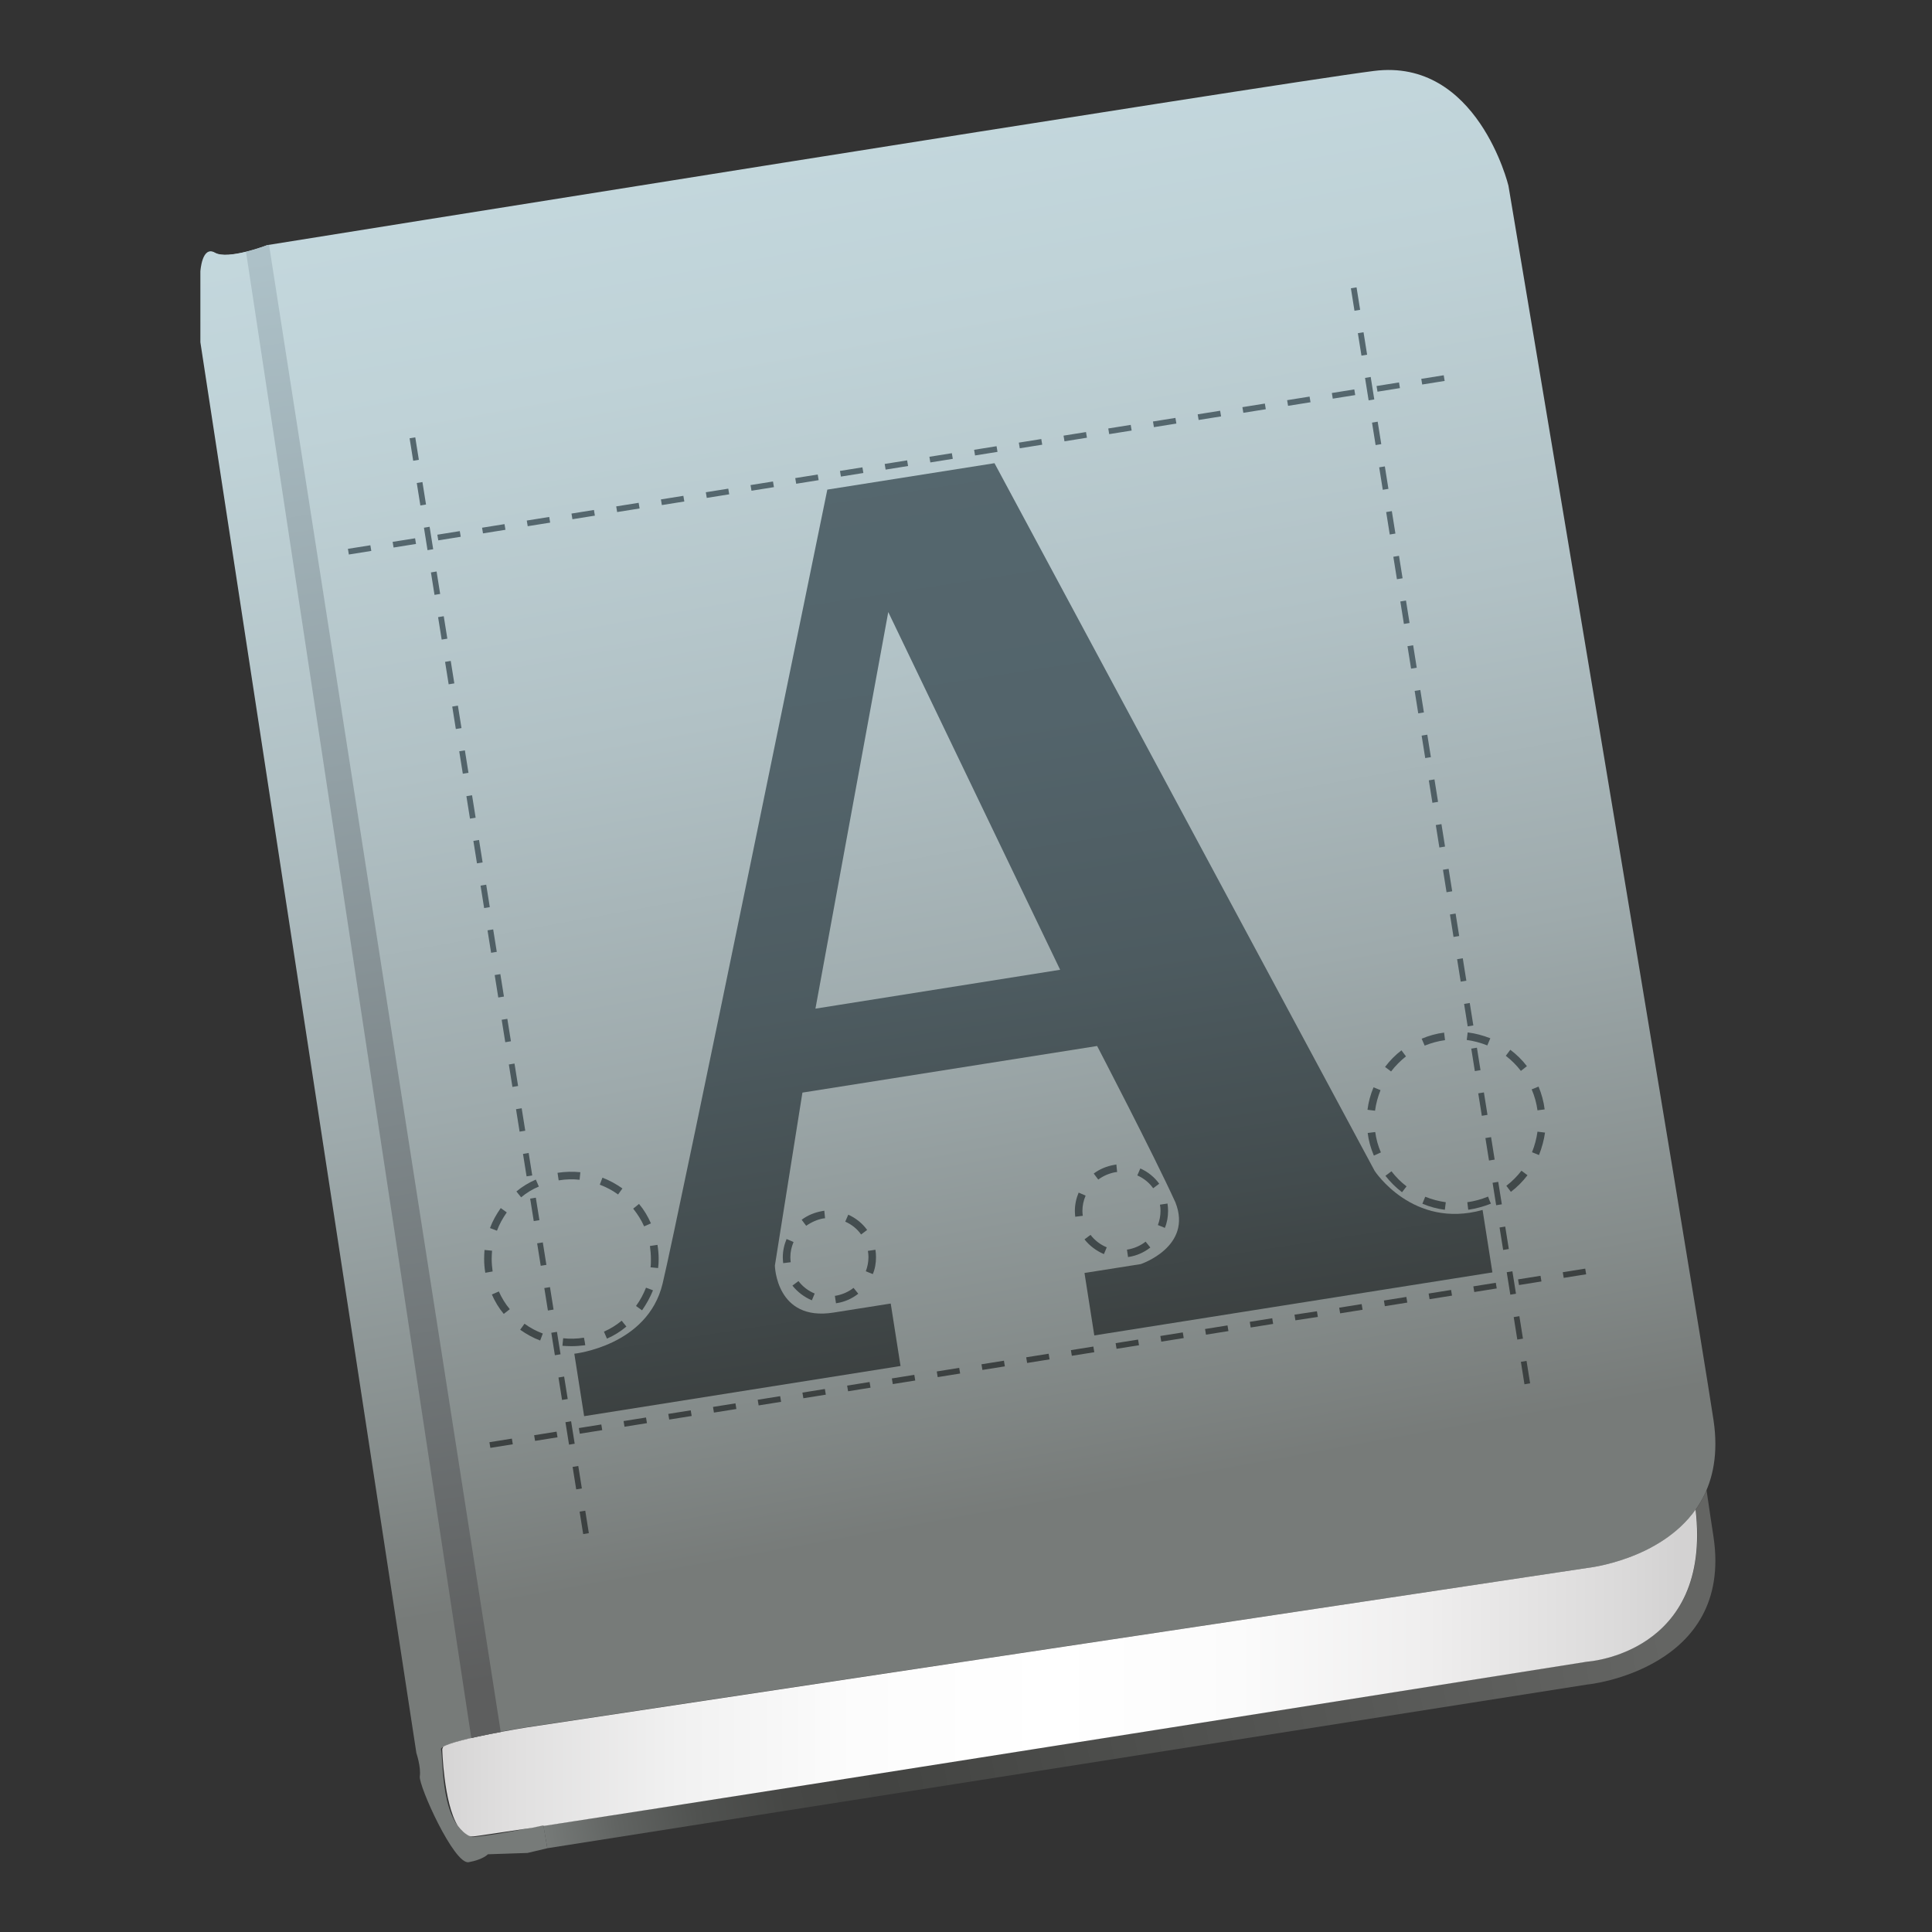 <svg xmlns="http://www.w3.org/2000/svg" xmlns:xlink="http://www.w3.org/1999/xlink" id="Layer_7" x="0" y="0" version="1.1" viewBox="0 0 1024 1024" xml:space="preserve" style="enable-background:new 0 0 1024 1024"><rect x="0" y="0" width="1024" height="1024" fill="#333333" stroke="none"/><style type="text/css">.st0{fill:url(#SVGID_1_)}.st1{fill:url(#SVGID_2_)}.st2{fill:url(#SVGID_3_)}.st3{fill:url(#SVGID_4_)}.st4{fill:url(#SVGID_5_)}.st5{fill:url(#SVGID_6_)}.st6{fill:url(#SVGID_7_)}.st7{fill:url(#SVGID_8_)}.st8{fill:url(#SVGID_9_)}.st9{fill:url(#SVGID_10_)}.st10{fill:url(#SVGID_11_)}.st11{fill:url(#SVGID_12_)}.st12{fill:url(#SVGID_13_)}.st13{fill:url(#SVGID_14_)}</style><g><linearGradient id="SVGID_1_" x1="237.073" x2="121.857" y1="897.307" y2="140.67" gradientUnits="userSpaceOnUse"><stop offset="0" style="stop-color:#868887"/><stop offset=".52" style="stop-color:#a6afb2"/><stop offset="1" style="stop-color:#c1d0d5"/></linearGradient><path d="M249.9,921.2L130.4,133.5c-6.1,1.5-13,2.5-16.5,0.6c-1.1-0.6-2-0.8-2.9-0.6l122.6,793.7 C233.6,925.4,241,923.2,249.9,921.2z" class="st0"/><g><linearGradient id="SVGID_2_" x1="878.556" x2="282.267" y1="840.427" y2="946.069" gradientUnits="userSpaceOnUse"><stop offset="0" style="stop-color:#646563"/><stop offset=".695" style="stop-color:#434442"/><stop offset=".784" style="stop-color:#464745"/><stop offset=".862" style="stop-color:#505250"/><stop offset=".934" style="stop-color:#616462"/><stop offset="1" style="stop-color:#777b79"/></linearGradient><path d="M908.2,814.6c-0.8-5.3-2.1-13.7-3.7-24.8c-1.6,3.8-3.5,7.2-5.7,10.3c0,0,0,0,0,0c0,0,0,0,0,0 c8.8,76.3-57.4,80.5-57.4,80.5S417.6,947.8,288,967.7l2.1,11.9l551.4-86.8C841.6,892.9,918.7,884.7,908.2,814.6z" class="st1"/></g><linearGradient id="SVGID_3_" x1="561.252" x2="372.787" y1="796.745" y2="-239.816" gradientUnits="userSpaceOnUse"><stop offset="0" style="stop-color:#777b79"/><stop offset=".08" style="stop-color:#858c8b"/><stop offset=".246" style="stop-color:#9eaaac"/><stop offset=".418" style="stop-color:#b1c1c5"/><stop offset=".596" style="stop-color:#bfd2d7"/><stop offset=".784" style="stop-color:#c7dce2"/><stop offset="1" style="stop-color:#cadfe5"/></linearGradient><path d="M908.2,752.7C897.6,682.6,799.5,98.4,799.5,98.4s-16.4-67.8-71.3-60.8c-54.9,7-586.5,92.3-586.5,92.3 s-20.9,8-27.8,4c-6.9-3.9-7.7,10-7.7,10v37.5l114.5,747.8c0,0,2.5,7.4,1.8,12.3c-0.7,4.9,18.2,46.9,25.9,45.5s10.2-4.2,10.2-4.2 l21-0.7l10.5-2.5l-2.1-12.3c0,0-20.5,4.7-37.4,6.4c-17.4-5.5-15.5-40.8-16.9-46.8c-0.2-4.2,45.2-11.4,45.2-11.4v0L841.6,831 C841.6,831,918.7,822.8,908.2,752.7z" class="st2"/><linearGradient id="SVGID_4_" x1="223.96" x2="889.209" y1="886.713" y2="886.713" gradientUnits="userSpaceOnUse"><stop offset="0" style="stop-color:#d3d2d2"/><stop offset=".071" style="stop-color:#e0dfdf"/><stop offset=".204" style="stop-color:#f1f1f1"/><stop offset=".344" style="stop-color:#fcfcfc"/><stop offset=".505" style="stop-color:#fff"/><stop offset=".65" style="stop-color:#fbfbfb"/><stop offset=".801" style="stop-color:#efeeee"/><stop offset=".953" style="stop-color:#dbdada"/><stop offset="1" style="stop-color:#d3d2d2"/></linearGradient><path d="M898.7,800.1c-19,26.8-57.1,30.9-57.1,30.9l-562.6,84.6v0c0,0-37.3,6-44.1,10.2c-0.4,0.8-0.5,1.3-0.5,1.3 s0.7,28.3,8.2,40.6c1.7,2.3,3.7,4.2,6.1,5.4c0.8,0.2,1.6,0.3,2.5,0.2c2-0.2,13.2-1.9,31.2-4.6c3.4-0.7,5.6-1.2,5.6-1.2l0.1,0.3 c129.6-19.9,553.3-87.1,553.3-87.1S907.5,876.5,898.7,800.1C898.7,800.1,898.7,800.1,898.7,800.1z" class="st3"/><g><linearGradient id="SVGID_5_" x1="253.681" x2="135.558" y1="892.834" y2="137.432" gradientUnits="userSpaceOnUse"><stop offset="0" style="stop-color:#5d5e5e"/><stop offset=".639" style="stop-color:#92a0a5"/><stop offset="1" style="stop-color:#adc1c8"/></linearGradient><path d="M130.4,133.5l119.4,787.7c5.1-1.2,10.7-2.3,15.6-3.2L142.6,129.8c-0.6,0.1-0.9,0.1-0.9,0.1 S136.5,132,130.4,133.5z" class="st4"/></g><linearGradient id="SVGID_6_" x1="550.717" x2="477.197" y1="715.089" y2="235.2" gradientUnits="userSpaceOnUse"><stop offset="0" style="stop-color:#3c4141"/><stop offset=".141" style="stop-color:#434c4e"/><stop offset=".403" style="stop-color:#4d5b60"/><stop offset=".681" style="stop-color:#53646b"/><stop offset="1" style="stop-color:#55676e"/></linearGradient><path d="M728.6,620.6L527.1,245.5l-88.6,14c0,0-79.3,387.7-87.3,420.8c-7.9,33.1-46.8,37.2-46.8,37.2l5.2,33.1 l167.7-26.6l-5.2-33.1c0,0,0,0-30.4,4.8c-30.4,4.8-31-24.9-31-24.9l14.6-91.7l156.2-24.7c0,0,30,57.6,41.5,82.9 c9.3,23.5-18.4,32.7-18.4,32.7l-29.8,4.7l5.2,33.1l211-33.4l-5.2-33.1C748.8,651.6,728.6,620.6,728.6,620.6z M432.2,534.6 l38.6-210.2L561.9,514L432.2,534.6z" class="st5"/><linearGradient id="SVGID_7_" x1="546.945" x2="473.424" y1="715.667" y2="235.778" gradientUnits="userSpaceOnUse"><stop offset="0" style="stop-color:#3c4141"/><stop offset=".141" style="stop-color:#434c4e"/><stop offset=".403" style="stop-color:#4d5b60"/><stop offset=".681" style="stop-color:#53646b"/><stop offset="1" style="stop-color:#55676e"/></linearGradient><path d="M184.9,293.9l-0.5-3l11.9-1.9l0.5,3L184.9,293.9z M208.6,290.2l-0.5-3l11.9-1.9l0.5,3L208.6,290.2z M232.3,286.4l-0.5-3l11.9-1.9l0.5,3L232.3,286.4z M256,282.7l-0.5-3l11.9-1.9l0.5,3L256,282.7z M279.7,278.9l-0.5-3l11.9-1.9 l0.5,3L279.7,278.9z M303.4,275.2l-0.5-3l11.9-1.9l0.5,3L303.4,275.2z M327.1,271.4l-0.5-3l11.9-1.9l0.5,3L327.1,271.4z M350.8,267.7l-0.5-3l11.9-1.9l0.5,3L350.8,267.7z M374.6,263.9l-0.5-3l11.9-1.9l0.5,3L374.6,263.9z M398.3,260.1l-0.5-3l11.9-1.9 l0.5,3L398.3,260.1z M422,256.4l-0.5-3l11.9-1.9l0.5,3L422,256.4z M445.7,252.6l-0.5-3l11.9-1.9l0.5,3L445.7,252.6z M469.4,248.9 l-0.5-3l11.9-1.9l0.5,3L469.4,248.9z M493.1,245.1l-0.5-3l11.9-1.9l0.5,3L493.1,245.1z M516.8,241.4l-0.5-3l11.9-1.9l0.5,3 L516.8,241.4z M540.5,237.6l-0.5-3l11.9-1.9l0.5,3L540.5,237.6z M564.2,233.9l-0.5-3l11.9-1.9l0.5,3L564.2,233.9z M587.9,230.1 l-0.5-3l11.9-1.9l0.5,3L587.9,230.1z M611.6,226.4l-0.5-3l11.9-1.9l0.5,3L611.6,226.4z M635.3,222.6l-0.5-3l11.9-1.9l0.5,3 L635.3,222.6z M659,218.8l-0.5-3l11.9-1.9l0.5,3L659,218.8z M682.7,215.1l-0.5-3l11.9-1.9l0.5,3L682.7,215.1z M706.4,211.3l-0.5-3 l11.9-1.9l0.5,3L706.4,211.3z M730.1,207.6l-0.5-3l11.9-1.9l0.5,3L730.1,207.6z M753.8,203.8l-0.5-3l11.9-1.9l0.5,3L753.8,203.8z" class="st6"/><linearGradient id="SVGID_8_" x1="549.341" x2="475.821" y1="715.3" y2="235.411" gradientUnits="userSpaceOnUse"><stop offset="0" style="stop-color:#3c4141"/><stop offset=".141" style="stop-color:#434c4e"/><stop offset=".403" style="stop-color:#4d5b60"/><stop offset=".681" style="stop-color:#53646b"/><stop offset="1" style="stop-color:#55676e"/></linearGradient><path d="M259.9,767.4l-0.5-3l11.9-1.9l0.5,3L259.9,767.4z M283.6,763.7l-0.5-3l11.9-1.9l0.5,3L283.6,763.7z M307.3,759.9l-0.5-3l11.9-1.9l0.5,3L307.3,759.9z M331,756.2l-0.5-3l11.9-1.9l0.5,3L331,756.2z M354.7,752.4l-0.5-3l11.9-1.9 l0.5,3L354.7,752.4z M378.4,748.7l-0.5-3l11.9-1.9l0.5,3L378.4,748.7z M402.1,744.9l-0.5-3l11.9-1.9l0.5,3L402.1,744.9z M425.8,741.1l-0.5-3l11.9-1.9l0.5,3L425.8,741.1z M449.5,737.4l-0.5-3l11.9-1.9l0.5,3L449.5,737.4z M473.2,733.6l-0.5-3l11.9-1.9 l0.5,3L473.2,733.6z M497,729.9l-0.5-3l11.9-1.9l0.5,3L497,729.9z M520.7,726.1l-0.5-3l11.9-1.9l0.5,3L520.7,726.1z M544.4,722.4 l-0.5-3l11.9-1.9l0.5,3L544.4,722.4z M568.1,718.6l-0.5-3l11.9-1.9l0.5,3L568.1,718.6z M591.8,714.9l-0.5-3l11.9-1.9l0.5,3 L591.8,714.9z M615.5,711.1l-0.5-3l11.9-1.9l0.5,3L615.5,711.1z M639.2,707.4l-0.5-3l11.9-1.9l0.5,3L639.2,707.4z M662.9,703.6 l-0.5-3l11.9-1.9l0.5,3L662.9,703.6z M686.6,699.8l-0.5-3L698,695l0.5,3L686.6,699.8z M710.3,696.1l-0.5-3l11.9-1.9l0.5,3 L710.3,696.1z M734,692.3l-0.5-3l11.9-1.9l0.5,3L734,692.3z M757.7,688.6l-0.5-3l11.9-1.9l0.5,3L757.7,688.6z M781.4,684.8l-0.5-3 l11.9-1.9l0.5,3L781.4,684.8z M805.1,681.1l-0.5-3l11.9-1.9l0.5,3L805.1,681.1z M828.8,677.3l-0.5-3l11.9-1.9l0.5,3L828.8,677.3z" class="st7"/><linearGradient id="SVGID_9_" x1="799.303" x2="725.782" y1="677.005" y2="197.116" gradientUnits="userSpaceOnUse"><stop offset="0" style="stop-color:#3c4141"/><stop offset=".141" style="stop-color:#434c4e"/><stop offset=".403" style="stop-color:#4d5b60"/><stop offset=".681" style="stop-color:#53646b"/><stop offset="1" style="stop-color:#55676e"/></linearGradient><path d="M808,733.7l-1.9-11.9l3-0.5l1.9,11.9L808,733.7z M804.2,710l-1.9-11.9l3-0.5l1.9,11.9L804.2,710z M800.5,686.2 l-1.9-11.9l3-0.5l1.9,11.9L800.5,686.2z M796.7,662.5l-1.9-11.9l3-0.5l1.9,11.9L796.7,662.5z M793,638.8l-1.9-11.9l3-0.5l1.9,11.9 L793,638.8z M789.2,615.1l-1.9-11.9l3-0.5l1.9,11.9L789.2,615.1z M785.4,591.4l-1.9-11.9l3-0.5l1.9,11.9L785.4,591.4z M781.7,567.7 l-1.9-11.9l3-0.5l1.9,11.9L781.7,567.7z M777.9,544l-1.9-11.9l3-0.5l1.9,11.9L777.9,544z M774.2,520.3l-1.9-11.9l3-0.5l1.9,11.9 L774.2,520.3z M770.4,496.6l-1.9-11.9l3-0.5l1.9,11.9L770.4,496.6z M766.7,472.9l-1.9-11.9l3-0.5l1.9,11.9L766.7,472.9z M762.9,449.2l-1.9-11.9l3-0.5l1.9,11.9L762.9,449.2z M759.2,425.5l-1.9-11.9l3-0.5l1.9,11.9L759.2,425.5z M755.4,401.8l-1.9-11.9 l3-0.5l1.9,11.9L755.4,401.8z M751.7,378.1l-1.9-11.9l3-0.5l1.9,11.9L751.7,378.1z M747.9,354.4l-1.9-11.9l3-0.5l1.9,11.9 L747.9,354.4z M744.1,330.7l-1.9-11.9l3-0.5l1.9,11.9L744.1,330.7z M740.4,307l-1.9-11.9l3-0.5l1.9,11.9L740.4,307z M736.6,283.3 l-1.9-11.9l3-0.5l1.9,11.9L736.6,283.3z M732.9,259.6l-1.9-11.9l3-0.5l1.9,11.9L732.9,259.6z M729.1,235.9l-1.9-11.9l3-0.5 l1.9,11.9L729.1,235.9z M725.4,212.2l-1.9-11.9l3-0.5l1.9,11.9L725.4,212.2z M721.6,188.5l-1.9-11.9l3-0.5l1.9,11.9L721.6,188.5z M717.9,164.7l-1.9-11.9l3-0.5l1.9,11.9L717.9,164.7z" class="st8"/><linearGradient id="SVGID_10_" x1="300.026" x2="226.506" y1="753.496" y2="273.607" gradientUnits="userSpaceOnUse"><stop offset="0" style="stop-color:#3c4141"/><stop offset=".141" style="stop-color:#434c4e"/><stop offset=".403" style="stop-color:#4d5b60"/><stop offset=".681" style="stop-color:#53646b"/><stop offset="1" style="stop-color:#55676e"/></linearGradient><path d="M309.1,813.1l-1.9-11.9l3-0.5l1.9,11.9L309.1,813.1z M305.4,789.4l-1.9-11.9l3-0.5l1.9,11.9L305.4,789.4z M301.6,765.7l-1.9-11.9l3-0.5l1.9,11.9L301.6,765.7z M297.9,742l-1.9-11.9l3-0.5l1.9,11.9L297.9,742z M294.1,718.3l-1.9-11.9 l3-0.5l1.9,11.9L294.1,718.3z M290.4,694.6l-1.9-11.9l3-0.5l1.9,11.9L290.4,694.6z M286.6,670.9l-1.9-11.9l3-0.5l1.9,11.9 L286.6,670.9z M282.9,647.2l-1.9-11.9l3-0.5l1.9,11.9L282.9,647.2z M279.1,623.5l-1.9-11.9l3-0.5l1.9,11.9L279.1,623.5z M275.4,599.8l-1.9-11.9l3-0.5l1.9,11.9L275.4,599.8z M271.6,576.1l-1.9-11.9l3-0.5l1.9,11.9L271.6,576.1z M267.8,552.4l-1.9-11.9 l3-0.5l1.9,11.9L267.8,552.4z M264.1,528.7l-1.9-11.9l3-0.5l1.9,11.9L264.1,528.7z M260.3,505l-1.9-11.9l3-0.5l1.9,11.9L260.3,505z M256.6,481.3l-1.9-11.9l3-0.5l1.9,11.9L256.6,481.3z M252.8,457.6l-1.9-11.9l3-0.5l1.9,11.9L252.8,457.6z M249.1,433.9l-1.9-11.9 l3-0.5l1.9,11.9L249.1,433.9z M245.3,410.1l-1.9-11.9l3-0.5l1.9,11.9L245.3,410.1z M241.6,386.4l-1.9-11.9l3-0.5l1.9,11.9 L241.6,386.4z M237.8,362.7l-1.9-11.9l3-0.5l1.9,11.9L237.8,362.7z M234.1,339l-1.9-11.9l3-0.5l1.9,11.9L234.1,339z M230.3,315.3 l-1.9-11.9l3-0.5l1.9,11.9L230.3,315.3z M226.6,291.6l-1.9-11.9l3-0.5l1.9,11.9L226.6,291.6z M222.8,267.9l-1.9-11.9l3-0.5 l1.9,11.9L222.8,267.9z M219,244.2l-1.9-11.9l3-0.5l1.9,11.9L219,244.2z" class="st9"/><linearGradient id="SVGID_11_" x1="315.697" x2="242.176" y1="751.095" y2="271.206" gradientUnits="userSpaceOnUse"><stop offset="0" style="stop-color:#3c4141"/><stop offset=".141" style="stop-color:#434c4e"/><stop offset=".403" style="stop-color:#4d5b60"/><stop offset=".681" style="stop-color:#53646b"/><stop offset="1" style="stop-color:#55676e"/></linearGradient><path d="M302.8,713.5c-1.6,0-3.2-0.1-4.7-0.2l0.4-4c3.6,0.4,7.3,0.3,11-0.3l0.4,2l0.3,2l0,0 C307.7,713.3,305.2,713.5,302.8,713.5z M286.3,710.5c-3.8-1.4-7.3-3.4-10.6-5.7l2.3-3.2c3,2.2,6.2,3.9,9.7,5.2L286.3,710.5z M321.7,709.5l-1.6-3.7c3.4-1.5,6.5-3.4,9.4-5.8l2.5,3.1C328.8,705.8,325.4,707.9,321.7,709.5z M267,696.4 c-2.6-3.1-4.7-6.6-6.3-10.3l3.7-1.6c1.5,3.4,3.4,6.5,5.8,9.4L267,696.4z M340.3,694.5l-3.2-2.3c2.2-3,3.9-6.2,5.3-9.7l3.7,1.4 C344.6,687.6,342.6,691.2,340.3,694.5z M257.2,674.6l0-0.1c-0.4-2.4-0.6-4.8-0.6-7.3c0-1.6,0.1-3.1,0.2-4.7l4,0.4 c-0.1,1.4-0.2,2.9-0.2,4.3c0,2.2,0.2,4.5,0.5,6.7L257.2,674.6z M348.8,672.1l-4-0.4c0.2-1.4,0.2-2.9,0.2-4.4c0-2.2-0.2-4.5-0.5-6.7 l0-0.2l4-0.6l0,0.2c0.4,2.4,0.6,4.9,0.6,7.3C349.1,669,349,670.6,348.8,672.1z M263.4,652.3l-3.7-1.4c1.4-3.8,3.4-7.3,5.7-10.6 l3.2,2.3C266.5,645.6,264.7,648.8,263.4,652.3z M341.4,650c-1.5-3.4-3.5-6.5-5.8-9.4l3.1-2.5c2.6,3.1,4.7,6.6,6.3,10.3L341.4,650z M276.2,634.6l-2.5-3.1c3.1-2.6,6.6-4.7,10.3-6.3l1.6,3.7C282.2,630.3,279.1,632.2,276.2,634.6z M327.6,633.1 c-3-2.2-6.3-3.9-9.7-5.2l1.4-3.7c3.8,1.4,7.3,3.4,10.6,5.7L327.6,633.1z M296.1,625.6l-0.6-4l0.1,0c4-0.6,8-0.7,12-0.3l-0.4,4 c-3.6-0.4-7.3-0.3-10.9,0.3L296.1,625.6z" class="st10"/><linearGradient id="SVGID_12_" x1="784.892" x2="711.372" y1="679.213" y2="199.324" gradientUnits="userSpaceOnUse"><stop offset="0" style="stop-color:#3c4141"/><stop offset=".141" style="stop-color:#434c4e"/><stop offset=".403" style="stop-color:#4d5b60"/><stop offset=".681" style="stop-color:#53646b"/><stop offset="1" style="stop-color:#55676e"/></linearGradient><path d="M765.8,641.2c-4.1-0.5-8.1-1.6-11.9-3.2l1.5-3.7c3.5,1.4,7.2,2.4,10.9,2.9L765.8,641.2z M778.2,641.2l-0.5-4 c3.7-0.5,7.3-1.5,10.8-2.9l0.2-0.1l1.4,3.7l-0.7-1.8l0.8,1.8l-0.1,0.1C786.3,639.5,782.3,640.6,778.2,641.2z M743.1,631.9 c-3.3-2.5-6.2-5.4-8.8-8.7l3.2-2.4c2.3,3,5,5.7,8,8L743.1,631.9z M800.8,631.7l-2.4-3.2c3-2.3,5.7-5,8-8l3.2,2.4 C807,626.3,804.1,629.2,800.8,631.7z M728.2,612.5l-0.1-0.2c-1.6-3.8-2.7-7.7-3.2-11.8l4-0.5c0.5,3.7,1.5,7.4,3,10.8L728.2,612.5z M815.7,612.2l-3.7-1.5c1.4-3.5,2.4-7.2,2.9-10.9l4,0.5C818.3,604.4,817.2,608.4,815.7,612.2z M728.8,588.7l-4-0.5 c0.5-4.1,1.6-8.1,3.2-11.9l3.7,1.5C730.3,581.3,729.3,585,728.8,588.7z M814.9,588.5c-0.5-3.7-1.5-7.4-3-10.9l-0.1-0.2l3.7-1.5 l0,0.1c1.6,3.9,2.7,7.9,3.2,12L814.9,588.5z M737.3,567.9l-3.2-2.4c2.5-3.3,5.4-6.3,8.7-8.8l2.4,3.2 C742.3,562.2,739.6,564.9,737.3,567.9z M806.1,567.6c-2.3-3-5-5.7-8-8l2.4-3.2c3.3,2.5,6.3,5.4,8.8,8.7L806.1,567.6z M755.1,554.2 l-1.6-3.7l0.1,0c3.8-1.6,7.8-2.7,11.8-3.2l0.5,4c-3.7,0.5-7.3,1.5-10.8,2.9L755.1,554.2z M788.3,554.1c-3.5-1.4-7.2-2.4-10.9-2.9 l0.5-4c4.1,0.5,8.1,1.6,12,3.1L788.3,554.1z" class="st11"/><linearGradient id="SVGID_13_" x1="604.399" x2="530.878" y1="706.865" y2="226.976" gradientUnits="userSpaceOnUse"><stop offset="0" style="stop-color:#3c4141"/><stop offset=".141" style="stop-color:#434c4e"/><stop offset=".403" style="stop-color:#4d5b60"/><stop offset=".681" style="stop-color:#53646b"/><stop offset="1" style="stop-color:#55676e"/></linearGradient><path d="M597.9,666.3l-0.6-4l0.3,0c3.5-0.6,6.8-2,9.6-4.2l2.5,3.1c-3.3,2.6-7.3,4.4-11.5,5L597.9,666.3z M585.1,664.7 c-4-1.7-7.6-4.4-10.3-7.8l3.2-2.4c2.2,2.9,5.2,5.2,8.6,6.6L585.1,664.7z M617.4,650.8l-3.7-1.5c0.9-2.4,1.4-4.9,1.4-7.5 c0-1.1-0.1-2.2-0.3-3.3l4-0.6c0.2,1.3,0.3,2.6,0.3,3.9C619.1,644.9,618.6,647.9,617.4,650.8z M569.9,644.9c-0.1-1-0.2-2.1-0.2-3.1 c0-3.3,0.7-6.6,2-9.7l3.7,1.6c-1.1,2.6-1.7,5.3-1.7,8.1c0,0.9,0.1,1.8,0.2,2.6L569.9,644.9z M611.2,629.8c-2.1-3-5-5.3-8.4-6.8 l1.6-3.7c4,1.8,7.5,4.6,10,8.1L611.2,629.8z M582.1,625.2l-2.4-3.2c3.2-2.4,6.9-3.9,10.9-4.6c0.4-0.1,0.8-0.1,1.1-0.2l0.4,4 c-0.3,0-0.6,0.1-1,0.1C587.9,621.9,584.8,623.2,582.1,625.2z" class="st12"/><linearGradient id="SVGID_14_" x1="449.482" x2="375.961" y1="730.599" y2="250.71" gradientUnits="userSpaceOnUse"><stop offset="0" style="stop-color:#3c4141"/><stop offset=".141" style="stop-color:#434c4e"/><stop offset=".403" style="stop-color:#4d5b60"/><stop offset=".681" style="stop-color:#53646b"/><stop offset="1" style="stop-color:#55676e"/></linearGradient><path d="M443.1,690.8l-0.6-4l0.3,0c3.5-0.6,6.8-2,9.6-4.2l2.5,3.1c-3.3,2.6-7.3,4.4-11.5,5L443.1,690.8z M430.3,689.2 c-4-1.7-7.6-4.4-10.3-7.8l3.2-2.4c2.2,2.9,5.2,5.2,8.6,6.6L430.3,689.2z M462.6,675.3l-3.7-1.5c0.9-2.4,1.4-4.9,1.4-7.5 c0-1.1-0.1-2.2-0.3-3.3l4-0.6c0.2,1.3,0.3,2.6,0.3,3.9C464.3,669.5,463.8,672.5,462.6,675.3z M415.1,669.5c-0.1-1-0.2-2.1-0.2-3.1 c0-3.3,0.7-6.6,2-9.7l3.7,1.6c-1.1,2.6-1.7,5.3-1.7,8.1c0,0.9,0.1,1.8,0.2,2.6L415.1,669.5z M456.4,654.3c-2.1-3-5-5.3-8.4-6.8 l1.6-3.7c4,1.8,7.5,4.6,10,8.1L456.4,654.3z M427.3,649.7l-2.4-3.2c3.2-2.4,6.9-3.9,10.9-4.6c0.4-0.1,0.8-0.1,1.1-0.2l0.4,4 c-0.3,0-0.6,0.1-1,0.1C433.1,646.4,430,647.8,427.3,649.7z" class="st13"/></g></svg>